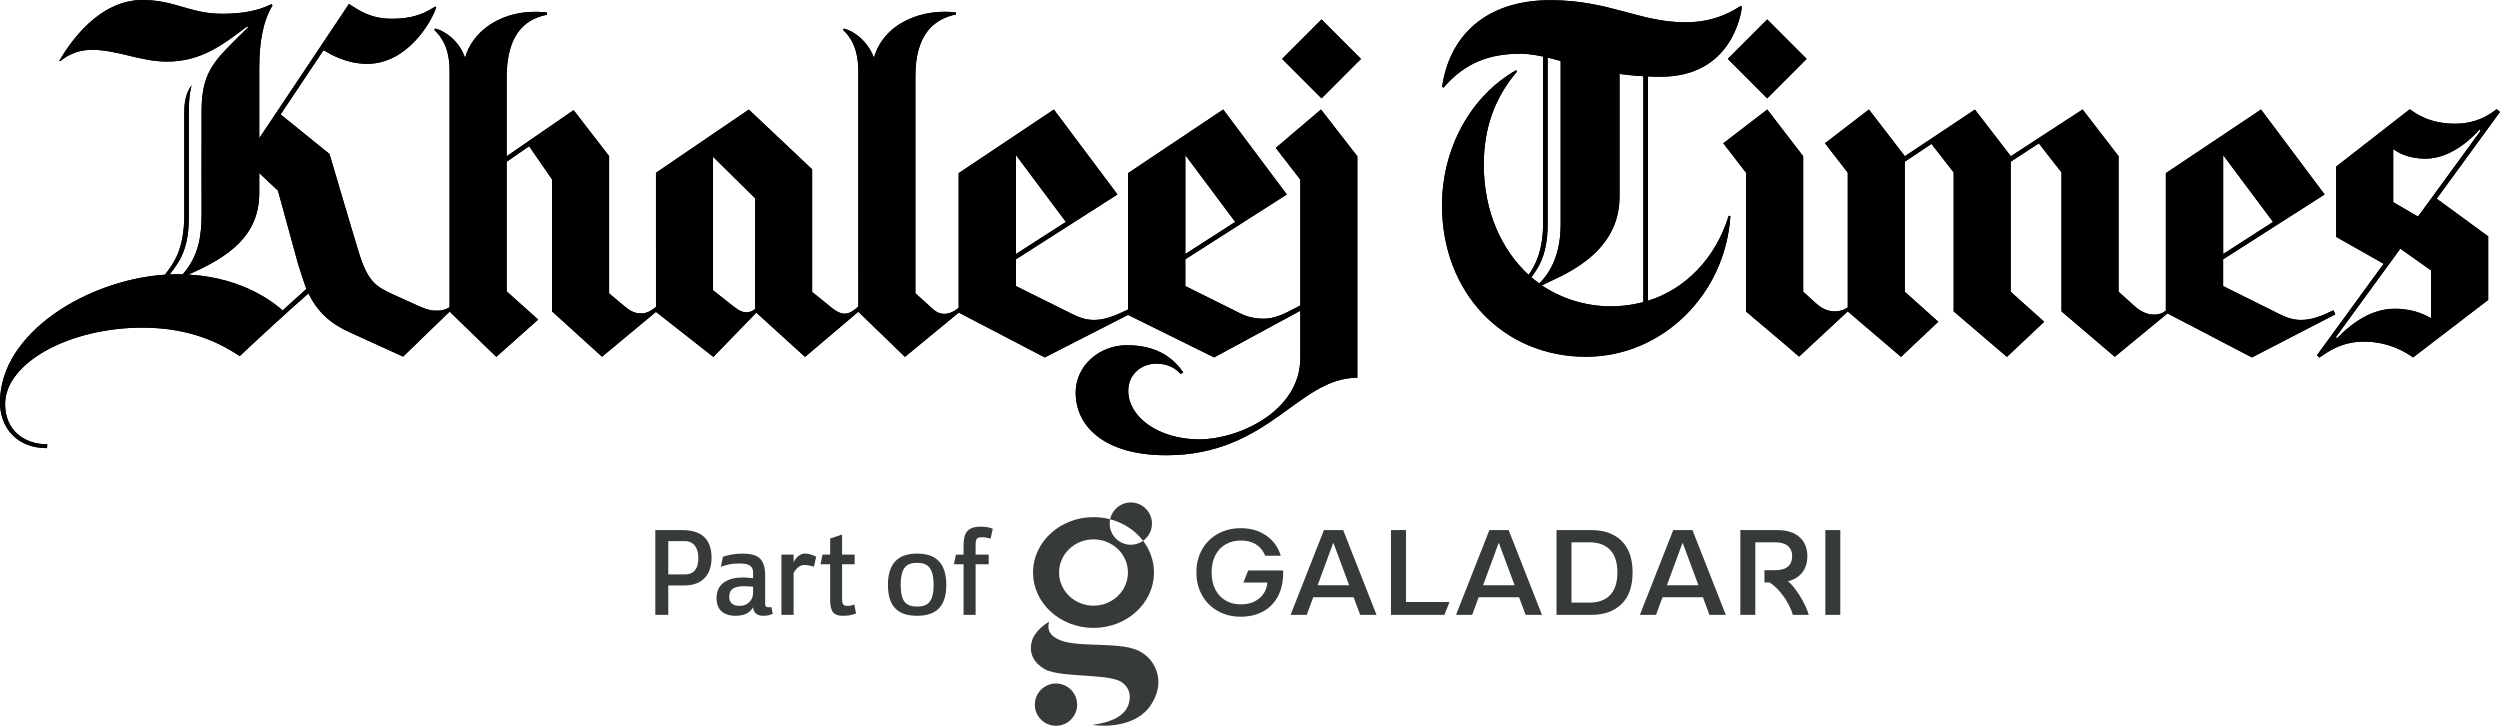 <?xml version="1.0" encoding="UTF-8"?>
<svg id="Layer_1" data-name="Layer 1" xmlns="http://www.w3.org/2000/svg" viewBox="0 0 845.605 245.493">
  <defs>
    <style>
      .cls-1 {
        fill: #000;
      }

      .cls-1, .cls-2 {
        stroke-width: 0px;
      }

      .cls-2 {
        fill: #373b37;
      }
    </style>
  </defs>
  <g>
    <path class="cls-1" d="M544.812,103.609c5.545,0,9.42-1.037,11.046-1.42l-.004-76.417c-2.813-.102-6.271-.537-8.057-.765v41.514c0,20.107-20.565,27.031-26.296,30.01,6.29,4.229,14.424,7.077,23.311,7.077M520.648,95.863c3.764-3.622,7.23-9.97,7.23-19.939V20.613c-1.101-.3-3.397-.911-4.402-1.131v56.508c0,10.889-3.693,15.218-5.501,17.794.704.594,1.895,1.533,2.674,2.079M589.208,2.284c-.325,2.631-3.554,23.663-27.46,23.663-1.403.008-3.194-.041-4.358-.1v75.892c12.511-3.863,22.847-14.193,27.328-28.734l.577.072c-1.736,26.617-23.097,47.592-48.856,47.592-27.962,0-48.689-21.626-48.689-51.18,0-19.47,9.816-37.076,25.047-45.727l.352.405c-7.34,8.592-11.269,18.738-11.269,31.547,0,16.133,6.236,29.037,15.16,37.261,1.964-2.804,4.915-7.647,4.915-17.738V19.137c-.783-.163-4.242-.962-7.697-.962-9.977,0-18.473,2.695-25.992,11.464l-.478-.262C490.208,12.368,502.303.061,524.417.061c19.916,0,30.192,7.481,45.638,7.481,10.334,0,16.429-4.063,18.645-5.516l.508.257ZM597.749,6.563l13.338,13.355-13.338,13.354-13.344-13.354,13.344-13.355ZM845.605,37.854l-21.409,29.364,17.415,12.725v21.506l-25.411,19.451c-1.591-1.099-7.483-5.35-16.648-5.35-7.629,0-12.299,3.522-14.985,5.389l-.886-.769,22.573-30.961-16.065-9.081v-23.776l24.908-19.405c2.224,1.6,6.778,4.896,15.335,4.896,7.566,0,12.119-3.417,14.024-4.912l1.149.924ZM839.058,44.216l-.438-.355c-1.696,1.959-9.055,9.799-18.16,9.799-6.213,0-9.54-2.235-10.974-3.22v17.936l8.386,4.892,21.186-29.052ZM822.302,91.462l-10.42-7.347-21.813,29.932.386.393c3.075-3.094,10.079-10.009,19.581-10.009,6.945,0,10.876,2.508,12.266,3.206v-16.175ZM582.899,48.46l14.864-11.421,12.149,15.816v45.812s2.577,2.316,4.387,3.98c2.216,2.032,4.374,2.678,6.321,2.678,2.188,0,3.712-.907,4.367-1.337v-45.586l-7.705-9.937,14.858-11.421,12.162,15.799,23.696-15.773,12.142,15.773,24.283-15.815,12.164,15.798v45.846l5.281,4.76c2.129,1.94,4.319,2.986,6.739,2.986,1.862,0,2.782-.542,3.531-1.036l.443-.296v-46.516l32.194-21.525,21.509,28.734-34.329,21.928v9.059s13.901,6.937,18.814,9.359c2.227,1.096,4.533,2.098,7.566,2.098,3.353,0,6.615-1.281,8.315-2.053l2.617-1.218.614,1.39-28.183,14.558-28.564-14.892-17.833,14.668-18.014-15.354v-47.016l-7.671-9.811-9.505,6.189v44.017l11.326,10.134-12.615,11.879-18.007-15.393v-46.98l-7.5-9.667-9.032,6.008v43.999l11.324,10.154-12.611,11.879-18.011-15.393-16.474,15.302c-2.559-2.327-17.911-15.235-17.911-15.235v-46.942l-7.703-9.985ZM751.97,85.913l16.872-10.847-16.872-22.594v33.441ZM221.875,58.445l31.409-21.383,21.416,20.212v41.475s3.262,2.589,6.132,4.971c2.545,2.096,3.913,2.383,4.883,2.383,1.806,0,3.485-1.396,4.625-2.455l-.021-79.551c0-4.24-.735-9.95-5.158-13.968l.314-.465c5.065,1.411,8.95,6.201,10.111,9.918,3.568-12.324,17.117-16.75,27.757-15.35v.652c-7.87,1.633-13.721,7.214-13.721,20.901v73.4s3.438,3.14,4.336,3.919c2.094,2.032,3.393,3.068,5.434,3.068,1.83,0,3.45-.974,4.254-1.58l.617-.496v-45.529l32.198-21.525,21.506,28.734-34.326,21.928v9.059s13.893,6.937,18.813,9.359c2.229,1.096,4.534,2.098,7.566,2.098,3.356,0,6.614-1.281,8.316-2.053,1.537-.727,2.881-1.337,3.212-1.488v-46.113l32.196-21.525,21.504,28.734-34.324,21.928v9.059s13.894,6.937,18.809,9.359c2.227,1.096,4.913,1.682,7.675,1.682,3.595,0,6.583-1.53,8.23-2.323l4.187-2.16v-42.544l-8.298-10.748,15.283-12.988,12.304,15.832v74.894c-20.102,0-29.804,26.216-64.7,26.216-20.312,0-30.576-9.359-30.576-21.19,0-8.994,7.875-16.026,17.376-16.026,10.986,0,16.264,5.186,19.023,9.236l-.876.476c-1.557-1.601-3.878-3.479-8.291-3.479-4.804,0-9.446,3.449-9.446,9.179,0,8.93,10.284,16.436,24.052,16.436,13.045,0,34.149-9.361,34.149-27.587v-15.929l-29.159,15.798-29.118-14.381-28.167,14.381-29.095-15.169-18.198,14.983-15.769-15.267-18.024,15.277-16.476-14.977-14.534,14.977-19.412-15.231-18.238,15.169-16.917-15.341v-44.637l-7.739-11.219-7.612,5.246v43.837l10.656,9.548-14.155,12.615-15.802-15.32-15.717,15.234-17.64-8.033c-6.229-2.791-10.928-6.346-14.376-13.344-7.153,6.235-16.071,14.463-23.226,21.192-5.711-3.691-15.866-9.616-32.898-9.616-24.694,0-46.481,11.84-46.481,25.865,0,8.896,6.47,13.598,14.259,13.598l-.083,1.302c-10.458,0-15.907-7.172-15.907-15.504,0-23.618,29.764-41.426,55.807-43.175,2.658-3.569,6.526-7.997,6.526-20.378l-.002-34.787c0-5.598,1.808-7.96,2.513-8.88-.265.886-.986,3.153-.986,9.312l.001,35.741c0,11.118-3.821,15.363-6.47,18.914.944-.043,1.873-.067,2.8-.067l1.61.019c5.792-6.548,6.393-13.872,6.393-20.803,0,0-.054-24.893,0-34.853.062-11.693,3.804-16.044,10.91-23.127,1.722-1.717,3.478-3.452,4.812-4.749l-.3-.348c-8.695,6.636-15.871,11.926-27.151,11.926-8.974,0-16.797-3.973-25.292-3.973-6.418,0-9.697,3.018-10.95,3.929C23.616,14.384,33.445,0,48.2,0c10.941,0,16.112,4.659,26.911,4.659,6.276,0,11.837-.818,16.653-3.232l.418.406c-3.167,5.133-4.491,12.235-4.491,21.219v23.713L118.025,1.344c3.601,2.32,7.478,5.001,14.494,5.001,8.307,0,11.815-2.401,14.683-4.111l.348.206c-1.731,5.405-10.047,19.149-23.339,19.149-7.014,0-12.419-3.214-14.781-4.625l-14.514,21.742,16.546,13.391s7.056,24.024,9.897,33.271c3.165,10.29,6.019,11.635,11.988,14.409,2.356,1.092,4.739,2.158,8.184,3.696,3.668,1.642,4.77,1.6,6.617,1.6,1.94,0,3.409-.822,3.919-1.176V23.908c0-7.535-2.616-11.388-5.179-13.783l.318-.458c2.574.517,7.963,3.636,10.112,9.932,2.151-8.494,12.12-17.087,27.698-15.372v.756c-8.594,1.686-13.649,7.959-13.649,21.421v26.455l22.656-15.603,11.996,15.539v46.417l5.112,4.292c1.693,1.421,3.293,2.526,5.783,2.526,2.249,0,4.031-1.498,4.975-2.207l-.014-45.379ZM241.175,98.185l7.093,5.572c1.992,1.56,3.088,1.87,4.301,1.87,1.619,0,2.828-1.095,2.828-1.095l.026-37.463-14.248-14.048v45.163ZM400.938,85.913l16.871-10.847-16.871-22.594v33.441ZM343.653,85.913l16.873-10.847-16.873-22.594v33.441ZM95.607,104.998l8.004-7.267c-.34-.908-1.418-4.188-2.734-8.26-2.708-9.931-6.861-24.991-6.861-24.991l-6.325-5.941v6.704c0,14.411-10.162,21.635-23.987,27.619,19.329,1.09,29.813,10.319,31.903,12.137M460.335,19.918l-13.34,13.354-13.336-13.354,13.336-13.355,13.34,13.355Z"/>
    <path class="cls-1" d="M290.32,24.098c0-4.24-.735-9.95-5.159-13.968l.314-.466c5.065,1.412,8.95,6.203,10.111,9.919,3.568-12.325,17.117-16.752,27.757-15.35v.651c-7.87,1.632-13.721,7.215-13.721,20.902v73.398s3.438,3.141,4.336,3.919c2.094,2.032,3.393,3.069,5.434,3.069,1.83,0,3.449-.975,4.254-1.581.306-.235.679-.548.679-.548l.715,1.065-18.951,15.605-15.769-15.268V24.098Z"/>
    <path class="cls-1" d="M222.655,104.843l-.765-1.02c-.944.71-2.726,2.207-4.975,2.207-2.49,0-4.091-1.105-5.783-2.526-2.902-2.429-5.112-4.292-5.112-4.292v-46.417l-11.997-15.538-22.655,15.602v-26.455c0-13.461,5.054-19.733,13.649-21.419v-.757c-15.577-1.715-25.546,6.88-27.699,15.372-2.15-6.296-7.538-9.415-10.111-9.932l-.318.459c2.563,2.393,5.179,6.248,5.179,13.783v81.481l15.802,15.32,14.155-12.615-10.656-9.547v-43.839l7.612-5.246,7.739,11.219v44.639l16.918,15.34,19.018-15.817Z"/>
    <path class="cls-1" d="M460.334,19.918l-13.339,13.354-13.338-13.354,13.338-13.355,13.339,13.355ZM400.237,126.005c-2.759-4.052-8.036-9.238-19.023-9.238-9.501,0-17.375,7.034-17.375,16.026,0,11.831,10.264,21.19,30.575,21.19,34.896,0,44.599-26.217,64.7-26.217V52.873l-12.302-15.832-15.284,12.988,8.299,10.748v60.253c0,18.226-21.105,27.587-34.15,27.587-13.768,0-24.051-7.506-24.051-16.437,0-5.729,4.642-9.178,9.446-9.178,4.413,0,6.733,1.878,8.291,3.478l.875-.475Z"/>
    <path class="cls-1" d="M95.606,104.998l8.006-7.267c-.34-.908-1.418-4.188-2.735-8.262-2.706-9.929-6.86-24.99-6.86-24.99l-6.325-5.941v6.704c0,14.409-10.162,21.635-23.987,27.619,19.328,1.088,29.813,10.32,31.901,12.137M92.183,1.832c-3.167,5.131-4.491,12.235-4.491,21.218v23.714L118.025,1.344c3.601,2.319,7.478,5,14.494,5,8.306,0,11.815-2.401,14.683-4.11l.348.206c-1.731,5.405-10.047,19.149-23.341,19.149-7.012,0-12.417-3.214-14.779-4.625l-14.514,21.742,16.546,13.391s7.056,24.024,9.897,33.271c3.165,10.289,6.019,11.635,11.988,14.409,2.356,1.092,4.737,2.157,8.184,3.696,3.668,1.641,4.77,1.6,6.616,1.6,2.245,0,3.859-1.099,4.087-1.304l.666.857-16.55,15.996s-10.326-4.707-17.64-8.032c-6.229-2.792-10.928-6.346-14.376-13.345-7.153,6.235-16.071,14.463-23.226,21.193-5.711-3.692-15.866-9.616-32.898-9.616-24.694,0-46.483,11.84-46.483,25.864,0,8.897,6.471,13.599,14.261,13.599l-.085,1.302C5.45,151.589 0,144.417 0,136.083 0,112.466,29.764,94.658,55.807,92.91c2.658-3.569,6.526-7.998,6.526-20.378,0,0-.003-33.326-.003-34.788,0-5.598,1.808-7.962,2.512-8.88l.016.012c-.263.885-1,3.14-1,9.3v35.741c0,11.117-3.82,15.363-6.469,18.914.944-.043,1.873-.067,2.8-.067.544,0,1.079.007,1.609.02,5.792-6.55,6.394-13.873,6.394-20.803,0,0-.054-24.895,0-34.854.062-11.691,3.804-16.043,10.91-23.125,1.722-1.717,3.478-3.452,4.812-4.749l-.3-.349c-8.697,6.636-15.872,11.926-27.151,11.926-8.974,0-16.799-3.973-25.292-3.973-6.418,0-9.697,3.017-10.95,3.929l-.237-.197C23.616,14.385,33.446 0,48.2 0,59.142 0,64.312,4.659,75.111,4.659c6.276,0,11.837-.818,16.653-3.234l.418.407Z"/>
    <path class="cls-1" d="M343.653,85.913l16.873-10.847-16.873-22.594v33.441ZM324.264,58.568l32.196-21.525,21.508,28.734-34.326,21.928v9.059s13.893,6.937,18.813,9.359c2.229,1.095,4.534,2.097,7.566,2.097,3.356,0,6.614-1.28,8.316-2.051,1.773-.838,3.289-1.524,3.289-1.524v1.818l-28.244,14.437-29.118-15.182v-47.149Z"/>
    <path class="cls-1" d="M751.971,85.913l16.87-10.847-16.87-22.594v33.441ZM732.582,58.568l32.194-21.525,21.509,28.734-34.329,21.928v9.059s13.901,6.937,18.816,9.359c2.225,1.095,4.533,2.097,7.565,2.097,3.353,0,6.615-1.28,8.316-2.051.497-.227,2.616-1.218,2.616-1.218l.614,1.39-28.182,14.558-29.118-15.182v-47.149Z"/>
    <path class="cls-1" d="M400.938,85.913l16.871-10.847-16.871-22.594v33.441ZM381.549,58.568l32.196-21.525,21.504,28.734-34.325,21.928v9.059s13.896,6.937,18.809,9.359c2.228,1.095,4.915,1.682,7.676,1.682,3.595,0,6.582-1.53,8.23-2.323,1.559-.795,4.566-2.355,4.566-2.355v1.768l-29.538,16.004-29.118-14.381v-47.951Z"/>
    <path class="cls-1" d="M221.874,58.445l31.41-21.383,21.416,20.212v41.474s3.262,2.59,6.132,4.972c2.545,2.094,3.913,2.383,4.883,2.383,1.804,0,3.485-1.396,4.624-2.455l.836,1.078-18.879,15.997-16.476-14.977-14.534,14.977-19.413-15.231v-47.047ZM241.175,98.185s5.875,4.625,7.093,5.572c1.992,1.56,3.088,1.87,4.301,1.87,1.619,0,2.828-1.095,2.828-1.095l.026-37.463-14.248-14.048v45.163Z"/>
    <path class="cls-1" d="M680.141,52.841l-12.143-15.773-23.697,15.773-12.161-15.799-14.858,11.421,7.705,9.938v46.92l18.011,15.393,12.61-11.88-11.322-10.154v-43.999l9.03-6.008,7.501,9.667v46.981l18.007,15.393,12.614-11.88-11.326-10.133v-44.017l9.506-6.191,7.67,9.811v47.017l18.013,15.353,17.975-14.783-.6-.87s-.261.182-.538.36c-.75.495-1.671,1.035-3.531,1.035-2.42,0-4.611-1.045-6.739-2.986-1.394-1.257-5.281-4.759-5.281-4.759v-45.847l-12.164-15.796-24.283,15.813Z"/>
    <path class="cls-1" d="M845.605,37.854l-21.409,29.364,17.416,12.725v21.506l-25.411,19.45c-1.592-1.099-7.483-5.35-16.648-5.35-7.629,0-12.299,3.522-14.985,5.389l-.886-.769,22.573-30.961-16.065-9.081v-23.776l24.908-19.403c2.224,1.599,6.778,4.895,15.335,4.895,7.566,0,12.119-3.416,14.024-4.912l1.149.924ZM839.058,44.216l-.438-.355c-1.696,1.959-9.055,9.799-18.16,9.799-6.215,0-9.54-2.236-10.974-3.221v17.937l8.386,4.892,21.186-29.052ZM822.302,91.462l-10.42-7.347-21.813,29.932.386.393c3.075-3.094,10.079-10.009,19.581-10.009,6.945,0,10.876,2.508,12.266,3.206v-16.175Z"/>
    <path class="cls-1" d="M582.898,48.46l14.864-11.421,12.15,15.816v45.812s2.576,2.316,4.387,3.979c2.216,2.033,4.372,2.679,6.322,2.679,2.322,0,3.891-1.019,4.475-1.409.142.189.586.759.586.759l-17.168,15.948c-2.56-2.327-17.911-15.235-17.911-15.235v-46.942l-7.705-9.985ZM597.749,6.563l-13.345,13.355,13.345,13.354,13.336-13.354-13.336-13.355Z"/>
    <path class="cls-1" d="M544.812,103.609c5.544,0,9.42-1.036,11.046-1.419l-.004-76.418c-2.813-.102-6.271-.536-8.055-.765v41.514c0,20.107-20.566,27.032-26.297,30.011,6.29,4.228,14.424,7.075,23.311,7.075M520.648,95.862c3.764-3.623,7.23-9.969,7.23-19.939V20.614c-1.102-.301-3.397-.911-4.403-1.131v56.508c0,10.889-3.693,15.218-5.501,17.793.704.595,1.897,1.535,2.674,2.079M589.208,2.284c-.325,2.631-3.553,23.663-27.46,23.663-1.403.008-3.194-.041-4.358-.102v75.894c12.512-3.863,22.846-14.193,27.328-28.735l.576.073c-1.736,26.617-23.097,47.592-48.856,47.592-27.962,0-48.689-21.625-48.689-51.18,0-19.471,9.816-37.078,25.047-45.728l.352.405c-7.34,8.593-11.269,18.738-11.269,31.547,0,16.135,6.235,29.038,15.16,37.261,1.964-2.803,4.915-7.646,4.915-17.738V19.137c-.783-.163-4.242-.962-7.695-.962-9.978,0-18.474,2.696-25.993,11.465l-.478-.262C490.208,12.369,502.303.061,524.417.061c19.916,0,30.192,7.483,45.638,7.483,10.334,0,16.429-4.064,18.645-5.516l.508.257Z"/>
  </g>
  <g>
    <path class="cls-2" d="M240.674,188.705c0,5.711-3.177,9.318-9.144,9.318h-5.496v9.96h-4.379v-28.68h9.144c7.428,0,9.875,3.992,9.875,9.402M226.034,183.038v11.249h5.711c2.317,0,4.464-1.202,4.464-5.582,0-3.306-1.546-5.667-4.464-5.667h-5.711Z"/>
    <path class="cls-2" d="M258.812,194.803v9.489c0,.728.301,1.116,1.031,1.116.386,0,.687,0,1.029-.129l.516,2.319c-1.031.515-1.847.686-3.263.686-3.006,0-3.392-2.146-3.392-2.92-.643,1.159-2.018,2.92-5.881,2.92-4.423,0-6.484-2.275-6.484-5.968,0-5.324,4.337-6.998,9.059-6.998,1.117,0,2.834.215,3.306.257v-1.889c0-2.876-2.446-3.091-4.894-3.091-2.534,0-4.552.558-6.011,1.117l.687-3.393c1.417-.515,3.992-1.072,6.483-1.072,5.237,0,7.814,1.502,7.814,7.556M246.662,201.887c0,2.92,2.576,3.049,3.607,3.049,2.446,0,4.464-1.847,4.464-4.423v-2.06c-.643-.044-2.06-.172-2.92-.172-3.306,0-5.151.86-5.151,3.607"/>
    <path class="cls-2" d="M276.072,188.319l-.772,3.392c-1.073-.386-2.062-.601-3.35-.601-1.803,0-3.091,1.889-3.521,2.705v14.168h-4.122v-20.394h4.122v2.661c.816-1.931,2.405-3.005,3.822-3.005,1.546,0,2.834.558,3.821,1.073"/>
    <path class="cls-2" d="M284.831,187.589h4.25v3.263h-4.25v11.72c0,2.104.558,2.361,2.104,2.361.558,0,1.546-.257,2.018-.515l.601,3.091c-1.374.472-2.233.773-4.508.773-2.834,0-4.25-1.202-4.25-5.196v-12.235h-3.263l.687-3.263h2.576v-5.452l4.035-1.332v6.784Z"/>
    <path class="cls-2" d="M320.08,197.851c0,8.458-4.68,10.434-9.875,10.434-5.237,0-9.874-1.975-9.874-10.434,0-8.415,4.636-10.605,9.874-10.605,5.281,0,9.875,2.19,9.875,10.605M304.666,197.851c0,6.268,2.276,7.299,5.538,7.299,3.177,0,5.582-1.031,5.582-7.299,0-6.312-2.405-7.47-5.582-7.47-3.262,0-5.538,1.158-5.538,7.47"/>
    <path class="cls-2" d="M335.795,178.831l-.73,3.348c-.902-.215-1.889-.472-2.749-.472-1.803,0-2.319.43-2.319,2.448v3.434h4.423v3.263h-4.423v17.132h-4.078v-17.132h-3.263l.687-3.263h2.576v-2.876c0-3.607.643-6.569,5.667-6.569,1.589,0,2.92.172,4.208.687"/>
    <path class="cls-2" d="M434.026,192.956v.677c0,3.265-.636,6.024-1.891,8.277-1.253,2.244-2.961,3.921-5.113,5.032-2.163,1.113-4.6,1.659-7.327,1.659-1.365,0-2.668-.143-3.901-.426-1.335-.322-2.597-.797-3.781-1.455-2.293-1.253-4.082-3.022-5.386-5.295-1.294-2.274-1.951-4.882-1.951-7.833,0-2.941.657-5.548,1.951-7.802,1.304-2.274,3.083-4.021,5.356-5.266,2.274-1.243,4.851-1.869,7.712-1.869,2.678,0,5.052.536,7.115,1.608.334.171.676.353 1.0.576.092.041.172.09.253.151,2.344,1.557,4.002,3.679,4.952,6.387l.192.597h-5.246c-.485-1.111-1.09-2.052-1.859-2.8-.273-.293-.585-.556-.919-.788-1.445-1.031-3.275-1.557-5.488-1.557-1.9,0-3.599.424-5.095,1.263-1.506.85-2.678,2.083-3.517,3.72-.848,1.637-1.264,3.558-1.264,5.78,0,2.244.416,4.184,1.264,5.821.839,1.637,2.011,2.87,3.517,3.73.86.495,1.769.839,2.77,1.051.383.081.778.141,1.182.172.373.04.748.061,1.143.061,1.818,0,3.395-.334,4.72-1.031,1.323-.699,2.344-1.618,3.071-2.739.718-1.123,1.123-2.325,1.203-3.618h-8.116l1.608-4.083h11.845Z"/>
    <path class="cls-2" d="M465.596,207.966h-5.534l-2.207-5.941-.001-.001h-13.667l-2.189,5.943h-5.466l11.281-28.667h6.511l11.274,28.667ZM456.346,197.967l-5.283-14.212h-.153l-5.233,14.212h10.668Z"/>
    <polygon class="cls-2" points="490.28 203.629 488.573 207.967 470.486 207.967 470.486 179.3 475.579 179.3 475.579 203.629 490.28 203.629"/>
    <path class="cls-2" d="M521.556,207.966h-5.536l-2.207-5.941v-.001h-13.669l-2.187,5.943h-5.466l11.281-28.667h6.511l11.274,28.667ZM512.306,197.967l-5.283-14.212h-.153l-5.233,14.212h10.668Z"/>
    <path class="cls-2" d="M552.209,193.629c0,4.686-1.247,8.242-3.734,10.68-2.487,2.436-5.875,3.658-10.162,3.658h-11.832v-28.667h11.832c4.287,0,7.675,1.222,10.162,3.649,2.487,2.438,3.734,6.002,3.734,10.68M547.065,193.629c0-3.369-.814-5.907-2.445-7.623-1.639-1.715-3.965-2.572-6.986-2.572h-6.094v20.398h6.094c3.022,0,5.348-.857,6.986-2.572,1.63-1.715,2.445-4.253,2.445-7.631"/>
    <path class="cls-2" d="M583.737,207.966h-5.534l-2.207-5.941-.001-.001h-13.667l-2.189,5.943h-5.466l11.281-28.667h6.511l11.274,28.667ZM574.486,197.967l-5.283-14.212h-.153l-5.233,14.212h10.668Z"/>
    <path class="cls-2" d="M604.782,196.6c2.114-.534,3.727-1.537,4.856-3.005,1.12-1.478,1.681-3.295,1.681-5.468,0-2.725-.884-4.881-2.648-6.459-1.766-1.579-4.253-2.368-7.462-2.368h-12.549v28.667h5.059v-24.534h6.801c1.825,0,3.218.409,4.202,1.223.976.823,1.461,1.978,1.461,3.471,0,1.528-.485,2.701-1.444,3.515-.967.814-2.368,1.223-4.219,1.223h-3.71v4.141h1.663c3.155,1.763,6.721,6.732,7.961,10.96h5.369c-1.168-4.006-4.605-9.485-7.02-11.367"/>
    <rect class="cls-2" x="617.406" y="179.3" width="5.059" height="28.667"/>
    <path class="cls-2" d="M357.175,231.188c-3.951,0-7.153,3.203-7.153,7.153s3.203,7.152,7.153,7.152,7.153-3.203,7.153-7.152-3.203-7.153-7.153-7.153"/>
    <path class="cls-2" d="M354.896,210.257c-.993,2.917.779,4.588,1.675,5.185,1.683,1.121,3.729,2.278,11.873,2.537,10.079.321,14.603.605,18.169,2.982,4.126,2.75,7.821,9.567,2.739,17.387-5.039,7.757-16.136,7.46-19.846,6.83,6.801-.902,11.029-3.179,12.234-6.998,1.205-3.818-.506-6.322-2.537-7.563-2.537-1.55-7.983-1.745-11.955-2.06-4.222-.334-10.974-.52-13.964-2.26-3.456-2.009-5.233-5.104-4.389-8.957.844-3.852,4.865-6.418,6.001-7.083"/>
    <path class="cls-2" d="M386.64,182.928c-1.171.834-2.599,1.331-4.146,1.331-3.949,0-7.152-3.203-7.152-7.153,0-.503.054-.995.153-1.47-1.789-.468-3.674-.724-5.625-.724-11.296,0-20.452,8.389-20.452,18.736s9.155,18.736,20.452,18.736,20.452-8.389,20.452-18.736c0-3.987-1.365-7.682-3.682-10.719M381.516,193.647c0,6.193-5.215,11.213-11.645,11.213s-11.647-5.02-11.647-11.213,5.215-11.213,11.647-11.213,11.645,5.02,11.645,11.213"/>
    <path class="cls-2" d="M386.64,182.928c1.818-1.297,3.007-3.419,3.007-5.823,0-3.949-3.201-7.152-7.152-7.152-3.446,0-6.322,2.438-7,5.681,4.571,1.196,8.487,3.811,11.145,7.293"/>
  </g>
</svg>